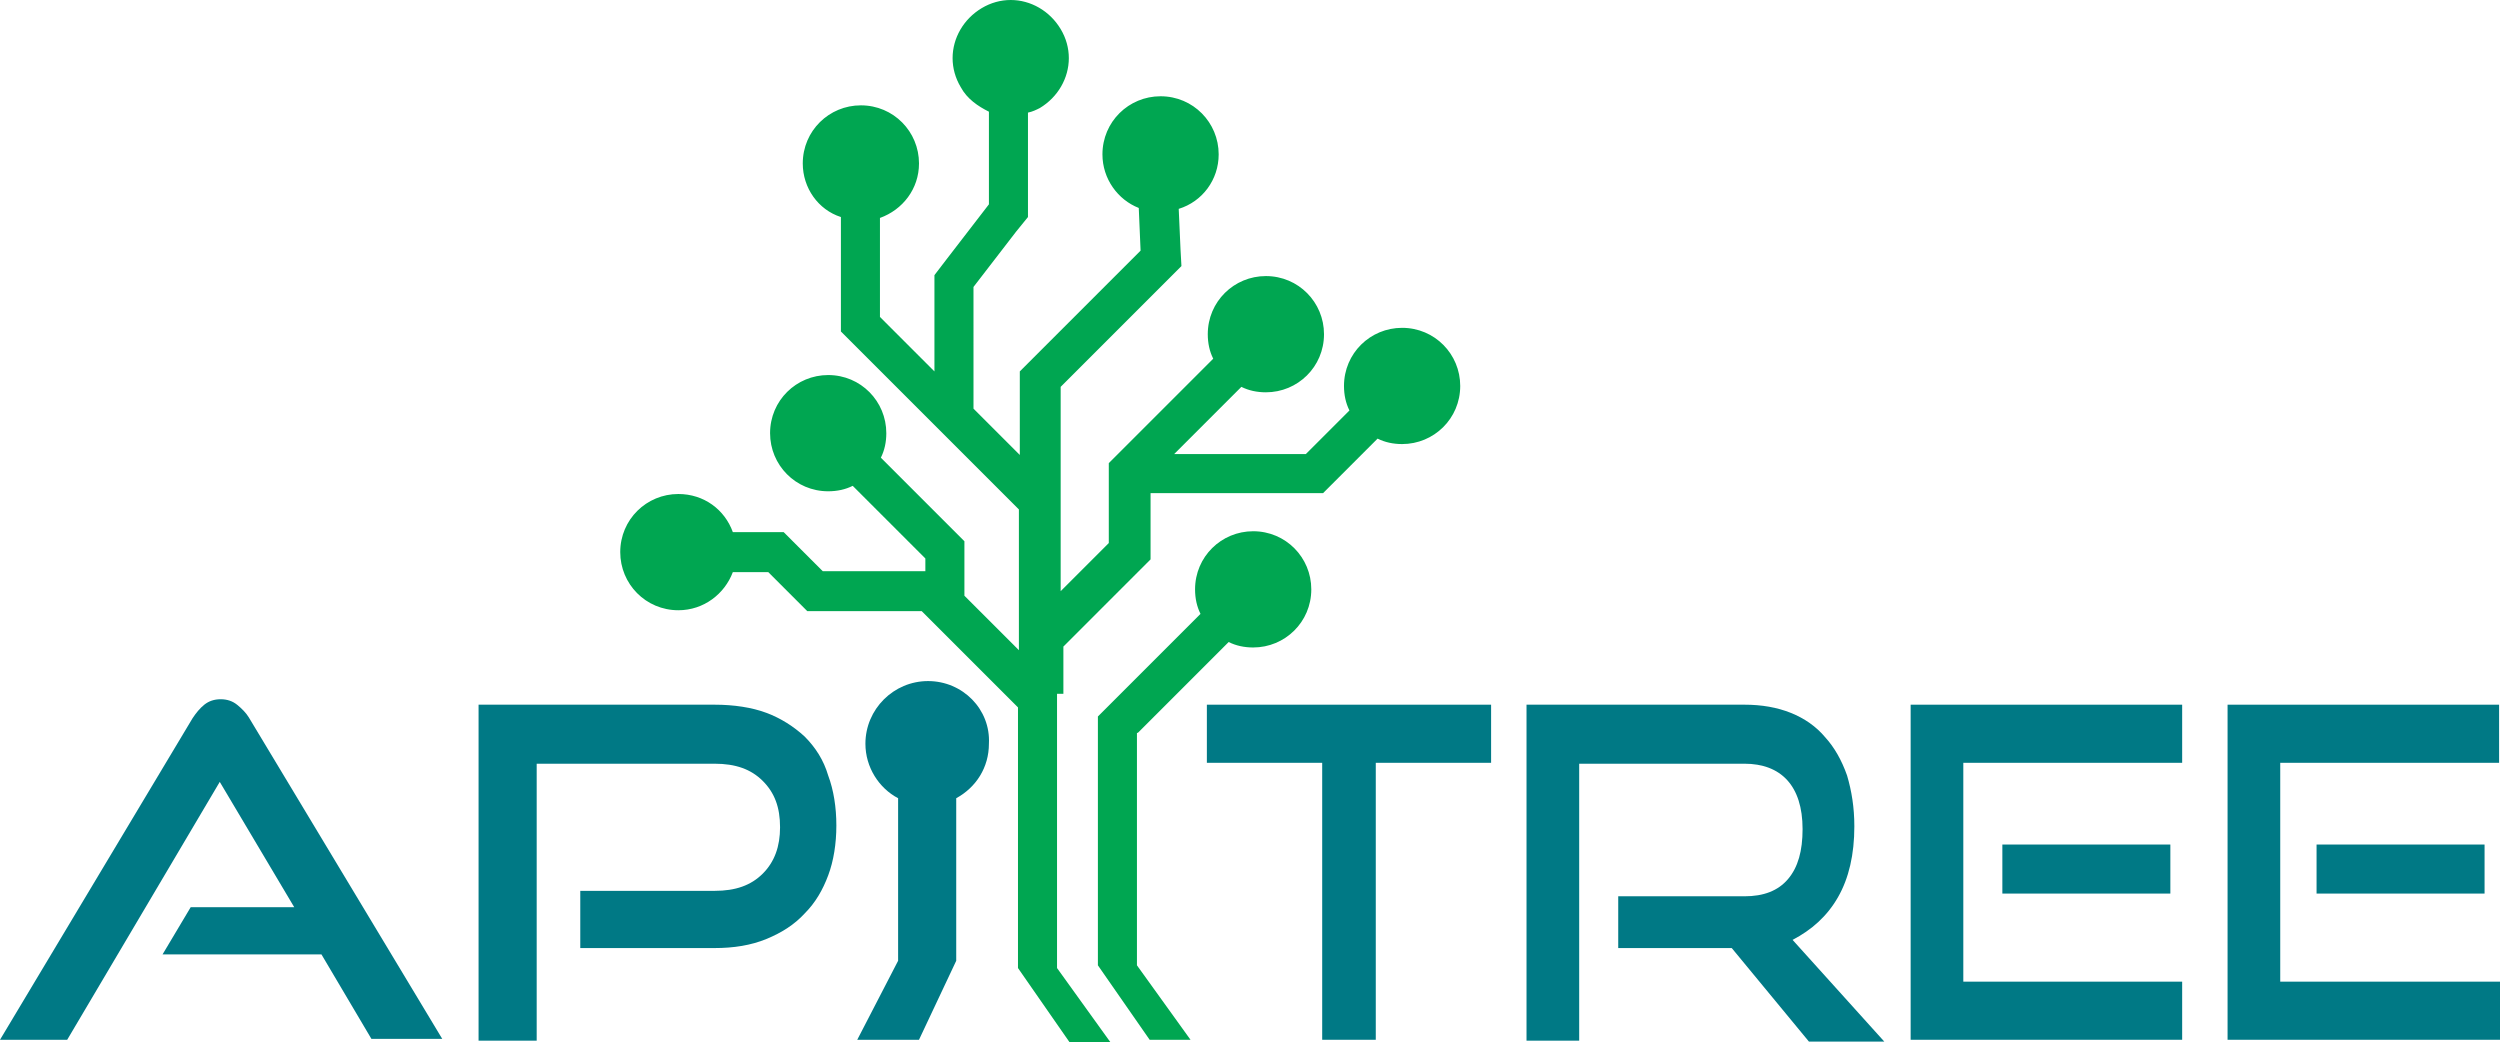 <svg xmlns="http://www.w3.org/2000/svg" height="114.8" width="275.3" viewBox="0 0 275.3 114.8" y="0px" x="0px" version="1.1">
    <defs id="defs37"/>
    <style id="style2" type="text/css">
        .st0{fill:none;}
        .st1{fill:#007985;}
        .st2{fill:#00A651;}
    </style>
    <switch transform="translate(-75,-155.4)" id="switch32">
        <g id="g30">
            <g id="g28">
                <path
                        id="path4"
                        d="m 170.5,175.4 v 0 c -0.1,0 -0.3,0 -0.4,0 0.1,0 0.2,0 0.4,0 z"
                        class="st0"/>
                <path
                        id="path6"
                        d="m 177.2,230.4 c -3.8,0 -6.9,3.1 -6.9,6.9 0,2.6 1.5,4.9 3.6,6 v 17.9 l -4.5,8.7 h 6.8 l 4.1,-8.7 v -17.9 c 2.2,-1.2 3.6,-3.4 3.6,-6 0.2,-3.8 -2.9,-6.9 -6.7,-6.9 z"
                        class="st1"/>
                <path
                        id="path8"
                        d="m 200.3,236.1 10,-10 c 0.8,0.4 1.7,0.6 2.7,0.6 3.5,0 6.4,-2.8 6.4,-6.4 0,-3.5 -2.8,-6.4 -6.4,-6.4 -3.5,0 -6.4,2.8 -6.4,6.4 0,1 0.2,1.9 0.6,2.7 l -10.5,10.5 -0.4,0.4 -0.4,0.4 v 1.8 25.6 l 5.7,8.2 h 3.7 0.8 l -5.9,-8.2 v -25.6 z"
                        class="st2"/>
                <path
                        id="path10"
                        d="m 192.1,231.8 v -0.6 -4.6 l 8.5,-8.5 1.1,-1.1 v -1.1 -6.2 h 17.8 0.6 0.6 l 0.3,-0.3 5.7,-5.7 c 0.8,0.4 1.7,0.6 2.7,0.6 3.5,0 6.4,-2.8 6.4,-6.4 0,-3.5 -2.8,-6.4 -6.4,-6.4 -3.5,0 -6.4,2.8 -6.4,6.4 0,1 0.2,1.9 0.6,2.7 l -4.8,4.8 h -14.5 l 7.4,-7.4 c 0.8,0.4 1.7,0.6 2.7,0.6 3.5,0 6.4,-2.8 6.4,-6.4 0,-3.5 -2.8,-6.4 -6.4,-6.4 -3.5,0 -6.4,2.8 -6.4,6.4 0,1 0.2,1.9 0.6,2.7 l -10.4,10.4 -1.1,1.1 v 2.2 6.6 l -5.3,5.3 v -9.2 -1.8 -11.5 l 12.1,-12.1 1.2,-1.2 -0.1,-1.8 -0.2,-4.5 c 2.6,-0.8 4.4,-3.2 4.4,-6 0,-3.5 -2.8,-6.4 -6.4,-6.4 -3.5,0 -6.4,2.8 -6.4,6.4 0,2.7 1.7,5 4,5.9 l 0.2,4.7 -12.9,12.9 -0.4,0.4 v 1.8 7.4 l -5.1,-5.1 V 187 l 4.7,-6.1 1.3,-1.6 v -1.8 -9.7 c 0.5,-0.1 0.9,-0.3 1.3,-0.5 2,-1.2 3.2,-3.3 3.2,-5.5 0,-1.1 -0.3,-2.2 -0.9,-3.2 -1.2,-2 -3.3,-3.2 -5.5,-3.2 -1.1,0 -2.2,0.3 -3.2,0.9 -2,1.2 -3.2,3.3 -3.2,5.5 0,1.1 0.3,2.2 0.9,3.2 0.7,1.3 1.9,2.1 3.1,2.7 v 10.2 l -4.7,6.1 -1.3,1.7 v 1.2 9.4 l -6,-6 v -10.9 c 2.5,-0.9 4.3,-3.2 4.3,-6 0,-3.5 -2.8,-6.4 -6.4,-6.4 -3.5,0 -6.4,2.8 -6.4,6.4 0,2.7 1.7,5.1 4.2,5.9 v 11 1.6 l 1.2,1.2 18.4,18.4 v 13.4 1.3 0.8 l -6,-6 v -3.9 -2.1 l -9.2,-9.2 c 0.4,-0.8 0.6,-1.7 0.6,-2.7 0,-3.5 -2.8,-6.4 -6.4,-6.4 -3.5,0 -6.4,2.8 -6.4,6.4 0,3.5 2.8,6.4 6.4,6.4 1,0 1.9,-0.2 2.7,-0.6 l 8,8 v 1.4 h -11.3 l -3.7,-3.7 -0.6,-0.6 h -1.5 -4.1 c -0.9,-2.5 -3.2,-4.2 -6,-4.2 -3.5,0 -6.4,2.8 -6.4,6.4 0,3.5 2.8,6.4 6.4,6.4 2.8,0 5.1,-1.8 6,-4.2 h 3.9 l 3.3,3.3 1,1 h 2.2 10.4 l 0.4,0.4 1.2,1.2 9,9 V 262 l 5.7,8.2 h 3.7 0.8 l -5.9,-8.2 v -30.2 z m -21.6,-56.4 c -0.2,0 -0.3,0 -0.4,0 0.1,0 0.2,0 0.4,0 z"
                        class="st2"/>
                <a
                        id="a3907">
                    <path
                            class="st1"
                            d="m 101.1,233 c -0.5,-0.4 -1.1,-0.6 -1.8,-0.6 -0.7,0 -1.3,0.2 -1.8,0.6 -0.5,0.4 -0.9,0.9 -1.3,1.5 L 75,269.9 h 7.4 l 16.8,-28.4 8.2,13.8 H 96 l -3.1,5.2 h 17.5 l 5.5,9.3 h 7.8 l -21.3,-35.4 c -0.3,-0.5 -0.8,-1 -1.3,-1.4 z"
                            id="path12"/>
                </a>
                <path
                        id="path14"
                        d="m 163.6,236.5 c -1.2,-1.1 -2.6,-2 -4.2,-2.6 -1.6,-0.6 -3.6,-0.9 -5.7,-0.9 h -26 v 37 h 6.4 v -30.5 h 19.6 c 2.3,0 4,0.6 5.3,1.9 1.3,1.3 1.9,2.9 1.9,5.1 0,2.1 -0.6,3.8 -1.9,5.1 -1.3,1.3 -3,1.9 -5.3,1.9 h -14.8 v 6.3 h 14.8 c 2.1,0 4,-0.3 5.7,-1 1.7,-0.7 3.1,-1.6 4.2,-2.8 1.2,-1.2 2,-2.6 2.6,-4.2 0.6,-1.6 0.9,-3.5 0.9,-5.5 0,-2 -0.3,-3.9 -0.9,-5.5 -0.5,-1.7 -1.4,-3.1 -2.6,-4.3 z"
                        class="st1"/>
                <polygon
                        id="polygon16"
                        points="220.6,269.9 226.5,269.9 226.5,239.4 239.2,239.4 239.2,233 207.9,233 207.9,239.4 220.6,239.4 "
                        class="st1"/>
                <path
                        id="path18"
                        d="m 277.4,254.2 c 1.2,-2.1 1.8,-4.7 1.8,-7.8 0,-2.1 -0.3,-3.9 -0.8,-5.6 -0.6,-1.7 -1.4,-3.1 -2.4,-4.2 -1,-1.2 -2.3,-2.1 -3.8,-2.7 -1.5,-0.6 -3.2,-0.9 -5.1,-0.9 h -24 v 37 h 5.8 v -30.5 h 18.2 c 2,0 3.6,0.6 4.7,1.8 1.1,1.2 1.7,3 1.7,5.4 0,2.4 -0.5,4.2 -1.6,5.5 -1.1,1.3 -2.7,1.9 -4.8,1.9 h -13.9 v 5.7 h 12.5 l 8.5,10.3 h 8.3 l -10.1,-11.2 c 2.1,-1.1 3.8,-2.6 5,-4.7 z"
                        class="st1"/>
                <polygon
                        id="polygon20"
                        points="315.3,233 285.4,233 285.4,269.9 315.3,269.9 315.3,263.5 291.2,263.5 291.2,239.4 315.3,239.4 "
                        class="st1"/>
                <rect
                        id="rect22"
                        height="5.4"
                        width="18.5"
                        class="st1"
                        y="248.4"
                        x="295.5"/>
                <rect
                        id="rect24"
                        height="5.4"
                        width="18.5"
                        class="st1"
                        y="248.4"
                        x="330.1"/>
                <polygon
                        id="polygon26"
                        points="350.2,239.4 350.2,233 320.3,233 320.3,269.9 350.3,269.9 350.3,263.5 326.1,263.5 326.1,239.4 "
                        class="st1"/>
            </g>
        </g>
    </switch>
</svg>